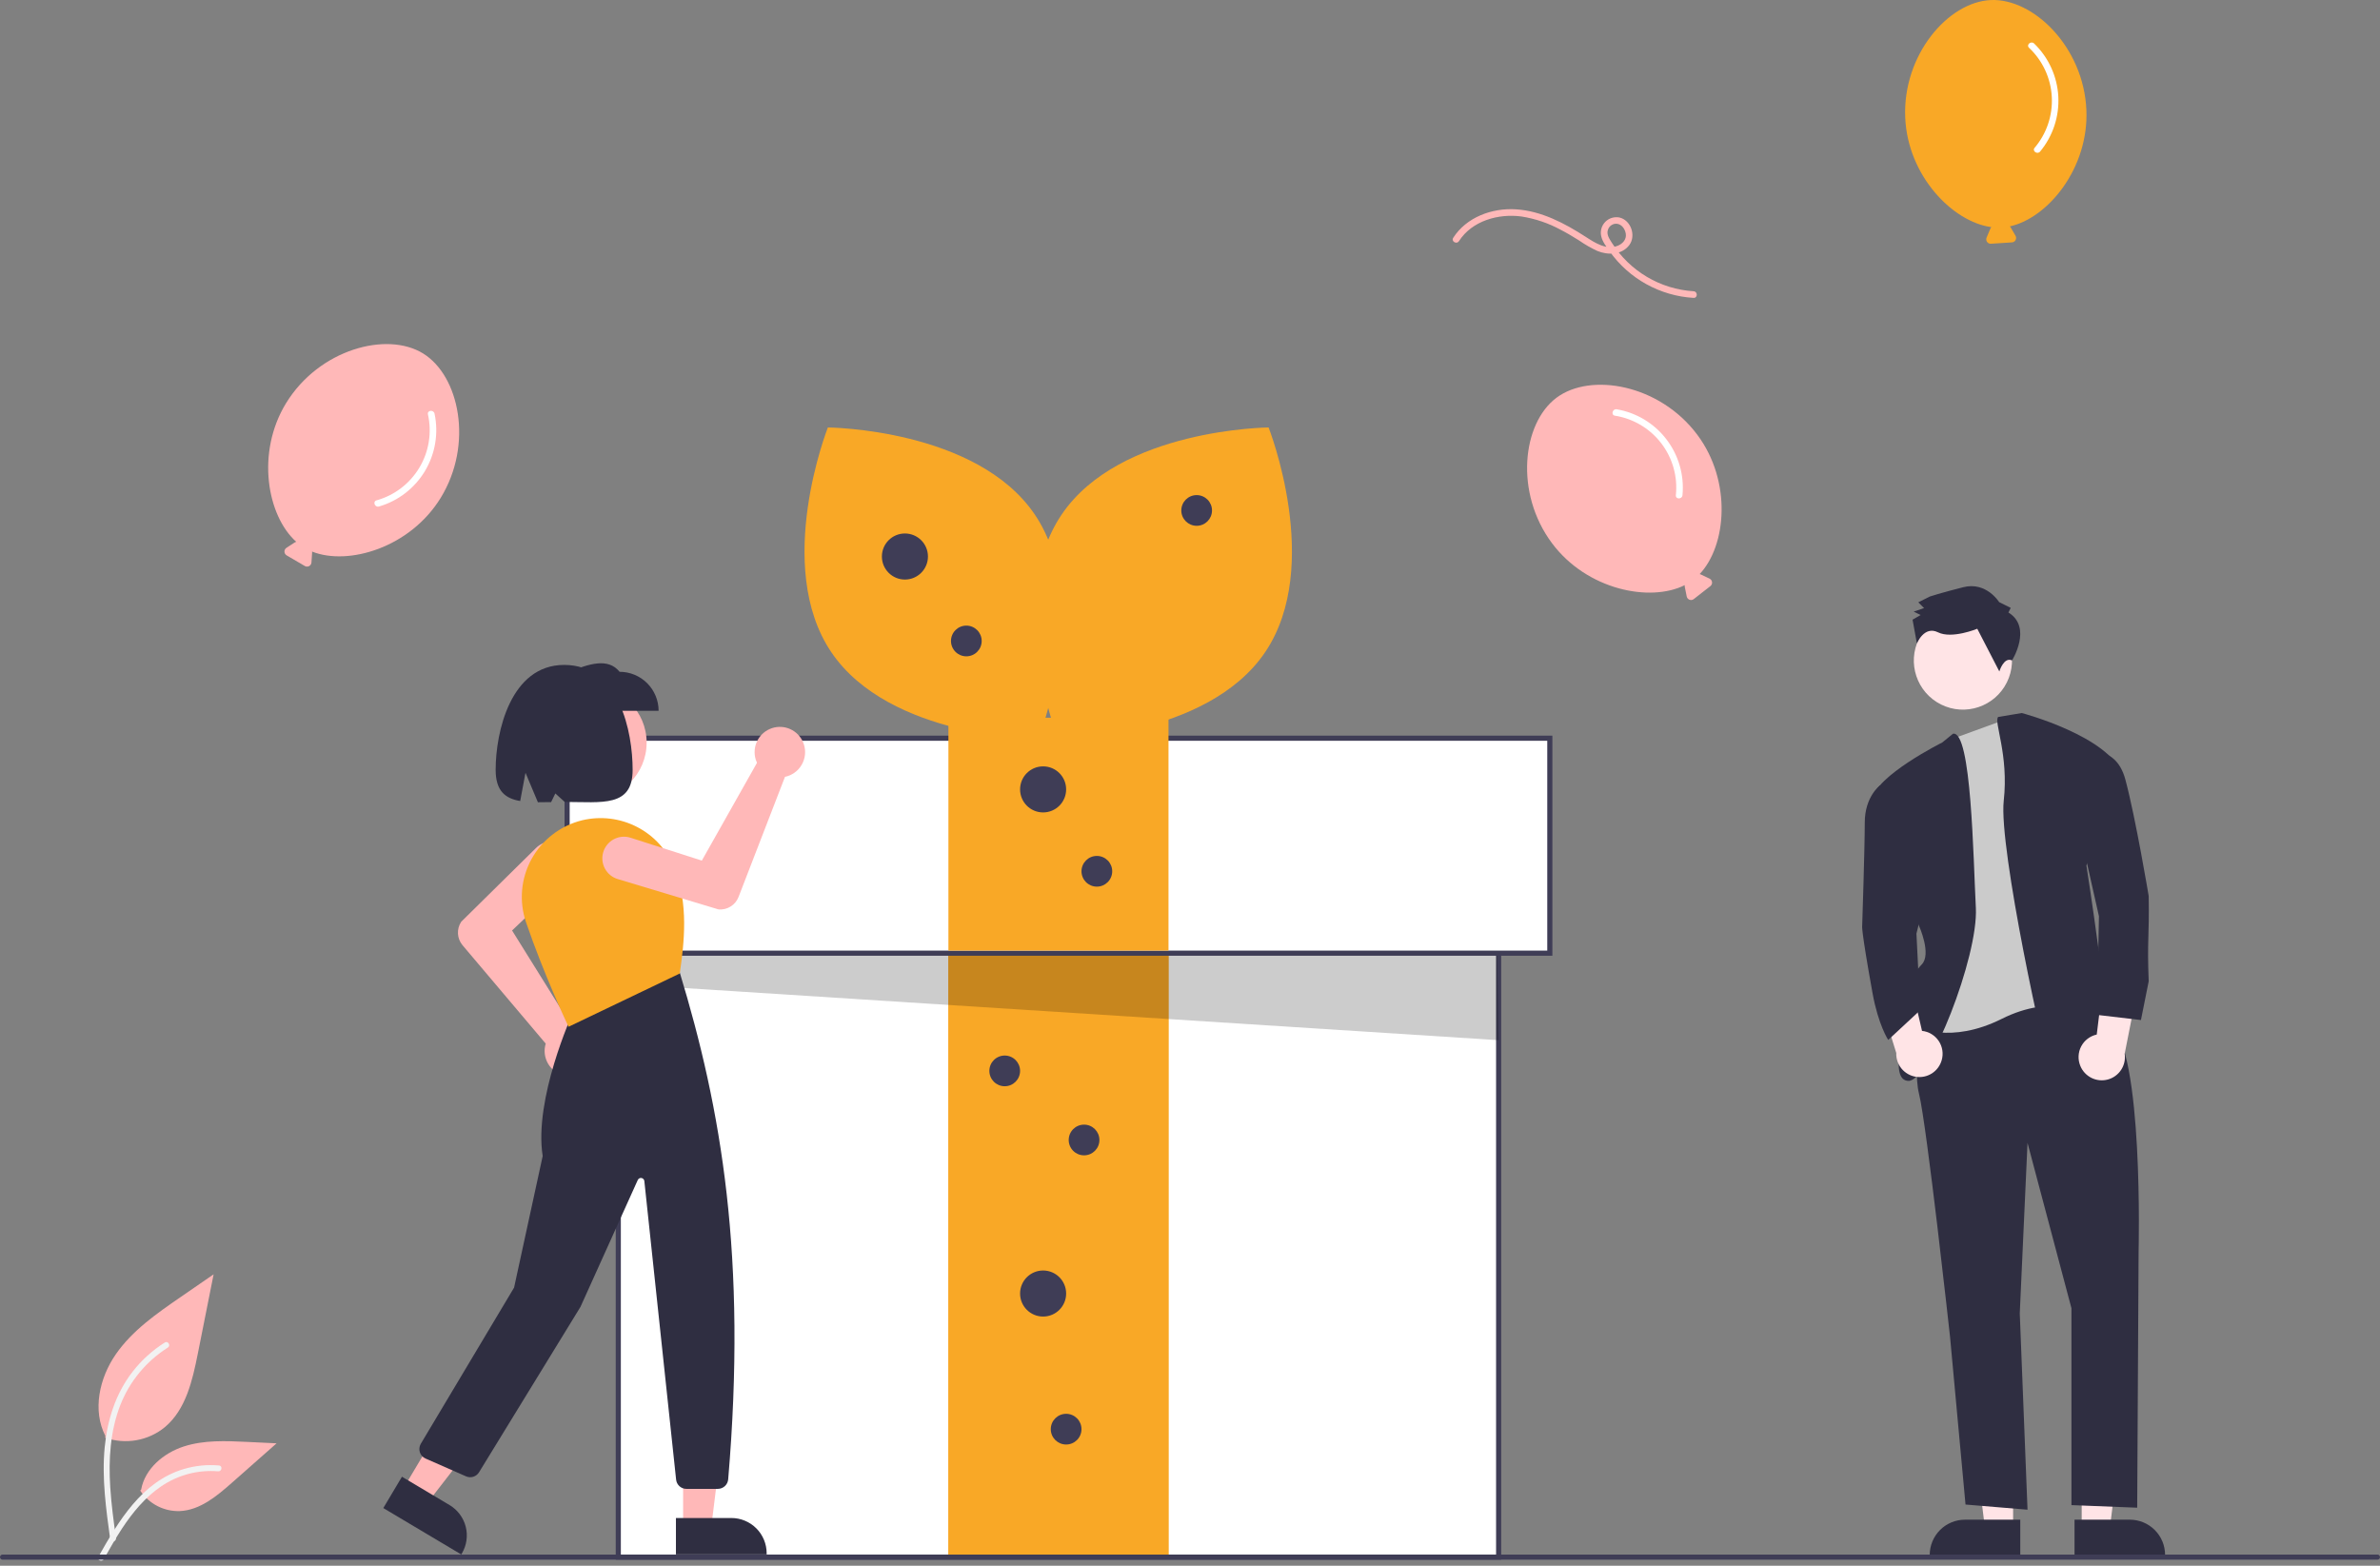 <svg width="190" height="125" viewBox="0 0 190 125" fill="none" xmlns="http://www.w3.org/2000/svg">
<rect x="0" y="0" width="190" height="125" fill="#808080" stroke="none"/>
<g clip-path="url(#clip0_693_18952)">
<path d="M8.389 114.773C9.191 115.055 10.051 115.126 10.888 114.978C11.725 114.831 12.509 114.471 13.166 113.932C14.839 112.527 15.364 110.214 15.791 108.072L17.053 101.735L14.41 103.555C12.509 104.864 10.566 106.215 9.249 108.111C7.933 110.007 7.359 112.595 8.416 114.646" fill="#FFB8B8"/>
<path d="M8.797 122.886C8.465 120.463 8.122 118.007 8.356 115.558C8.563 113.382 9.227 111.257 10.579 109.515C11.296 108.591 12.169 107.801 13.158 107.177C13.416 107.015 13.653 107.423 13.396 107.585C11.685 108.667 10.361 110.264 9.616 112.146C8.793 114.24 8.661 116.522 8.802 118.745C8.888 120.09 9.07 121.426 9.253 122.76C9.268 122.821 9.258 122.884 9.228 122.938C9.197 122.992 9.147 123.033 9.088 123.051C9.028 123.067 8.963 123.059 8.909 123.028C8.854 122.997 8.814 122.946 8.797 122.886L8.797 122.886Z" fill="#F2F2F2"/>
<path d="M11.192 118.997C11.535 119.52 12.008 119.945 12.564 120.232C13.119 120.519 13.74 120.658 14.365 120.635C15.971 120.559 17.31 119.438 18.515 118.374L22.081 115.226L19.721 115.113C18.024 115.031 16.284 114.955 14.667 115.479C13.051 116.003 11.56 117.262 11.265 118.935" fill="#FFB8B8"/>
<path d="M7.857 124.28C9.458 121.446 11.316 118.296 14.636 117.289C15.559 117.01 16.526 116.91 17.487 116.995C17.79 117.021 17.714 117.488 17.412 117.462C15.802 117.328 14.195 117.753 12.862 118.665C11.579 119.539 10.58 120.753 9.734 122.04C9.216 122.829 8.752 123.651 8.289 124.472C8.14 124.735 7.707 124.545 7.857 124.28Z" fill="#F2F2F2"/>
<path d="M119.639 64.451H49.36V124.311H119.639V64.451Z" fill="white"/>
<path d="M119.843 124.515H49.155V64.246H119.843V124.515ZM49.564 124.106H119.435V64.655H49.564V124.106Z" fill="#3F3D56"/>
<path d="M93.284 76.096H75.714V124.311H93.284V76.096Z" fill="#F9A826"/>
<path d="M93.284 76.096H75.714V124.311H93.284V76.096Z" fill="#F9A826"/>
<path opacity="0.2" d="M49.564 68.843V78.555L119.639 83.042L119.433 71.058L49.564 68.843Z" fill="black"/>
<path d="M123.725 58.934H45.274V76.096H123.725V58.934Z" fill="white"/>
<path d="M123.93 76.3H45.069V58.73H123.93V76.3ZM45.478 75.891H123.521V59.139H45.478V75.891Z" fill="#3F3D56"/>
<path d="M93.284 57.3H75.714V75.891H93.284V57.3Z" fill="#F9A826"/>
<path d="M82.618 41.09C87.256 47.965 82.886 59.023 82.886 59.023C82.886 59.023 70.997 58.933 66.359 52.058C61.721 45.183 66.091 34.126 66.091 34.126C66.091 34.126 77.98 34.215 82.618 41.09Z" fill="#F9A826"/>
<path d="M84.746 41.09C80.108 47.965 84.478 59.023 84.478 59.023C84.478 59.023 96.367 58.933 101.005 52.058C105.643 45.183 101.274 34.126 101.274 34.126C101.274 34.126 89.384 34.215 84.746 41.09Z" fill="#F9A826"/>
<path d="M72.241 46.268C73.257 46.268 74.08 45.444 74.08 44.429C74.08 43.413 73.257 42.59 72.241 42.59C71.226 42.59 70.403 43.413 70.403 44.429C70.403 45.444 71.226 46.268 72.241 46.268Z" fill="#3F3D56"/>
<path d="M83.273 64.859C84.289 64.859 85.112 64.036 85.112 63.02C85.112 62.005 84.289 61.182 83.273 61.182C82.258 61.182 81.435 62.005 81.435 63.02C81.435 64.036 82.258 64.859 83.273 64.859Z" fill="#3F3D56"/>
<path d="M83.273 105.106C84.289 105.106 85.112 104.283 85.112 103.268C85.112 102.252 84.289 101.429 83.273 101.429C82.258 101.429 81.435 102.252 81.435 103.268C81.435 104.283 82.258 105.106 83.273 105.106Z" fill="#3F3D56"/>
<path d="M77.144 52.397C77.822 52.397 78.37 51.848 78.37 51.171C78.37 50.494 77.822 49.945 77.144 49.945C76.468 49.945 75.919 50.494 75.919 51.171C75.919 51.848 76.468 52.397 77.144 52.397Z" fill="#3F3D56"/>
<path d="M95.532 41.977C96.209 41.977 96.757 41.428 96.757 40.752C96.757 40.075 96.209 39.526 95.532 39.526C94.855 39.526 94.306 40.075 94.306 40.752C94.306 41.428 94.855 41.977 95.532 41.977Z" fill="#3F3D56"/>
<path d="M87.564 70.784C88.241 70.784 88.79 70.235 88.79 69.558C88.79 68.881 88.241 68.332 87.564 68.332C86.887 68.332 86.338 68.881 86.338 69.558C86.338 70.235 86.887 70.784 87.564 70.784Z" fill="#3F3D56"/>
<path d="M80.209 86.719C80.886 86.719 81.435 86.171 81.435 85.493C81.435 84.817 80.886 84.268 80.209 84.268C79.532 84.268 78.983 84.817 78.983 85.493C78.983 86.171 79.532 86.719 80.209 86.719Z" fill="#3F3D56"/>
<path d="M86.543 92.235C87.219 92.235 87.768 91.687 87.768 91.01C87.768 90.333 87.219 89.784 86.543 89.784C85.865 89.784 85.317 90.333 85.317 91.01C85.317 91.687 85.865 92.235 86.543 92.235Z" fill="#3F3D56"/>
<path d="M85.112 115.321C85.789 115.321 86.338 114.773 86.338 114.096C86.338 113.419 85.789 112.87 85.112 112.87C84.435 112.87 83.886 113.419 83.886 114.096C83.886 114.773 84.435 115.321 85.112 115.321Z" fill="#3F3D56"/>
<path d="M160.711 122.054L158.469 122.054L157.402 113.407L160.711 113.407L160.711 122.054Z" fill="#FFE4E6"/>
<path d="M161.282 124.227L154.053 124.227V124.135C154.054 123.389 154.35 122.674 154.878 122.146C155.405 121.618 156.121 121.322 156.867 121.322H156.867L161.282 121.322L161.282 124.227Z" fill="#2F2E41"/>
<path d="M166.186 122.054L168.428 122.054L169.494 113.407L166.186 113.407L166.186 122.054Z" fill="#FFE4E6"/>
<path d="M165.614 121.322L170.029 121.322H170.03C170.776 121.322 171.491 121.618 172.019 122.146C172.547 122.674 172.843 123.389 172.843 124.135V124.227L165.614 124.227L165.614 121.322Z" fill="#2F2E41"/>
<path d="M160.212 54.478C161.175 52.54 160.385 50.189 158.447 49.226C156.509 48.263 154.157 49.053 153.194 50.991C152.231 52.929 153.022 55.281 154.96 56.244C156.898 57.207 159.249 56.416 160.212 54.478Z" fill="#FFE4E6"/>
<path d="M153.818 79.691C153.818 79.691 152.58 84.847 153.199 87.322C153.818 89.796 155.674 106.708 155.674 106.708L156.911 120.113L161.861 120.525L161.242 104.852L161.861 91.24L165.367 104.439V120.159L170.616 120.366L170.729 99.902C170.729 99.902 171.141 83.816 168.46 81.754C165.779 79.691 165.367 79.279 165.367 79.279L153.818 79.691Z" fill="#2F2E41"/>
<path d="M161.29 57.006L165.986 59.48L166.604 80.928C166.604 80.928 163.923 79.279 159.799 81.341C155.674 83.403 152.993 81.96 152.993 81.96L155.468 72.679L154.437 60.305L155.911 58.967L161.29 57.006Z" fill="#CBCBCB"/>
<path d="M155.912 58.576L155.055 59.274C155.055 59.274 149.693 61.955 149.487 63.811L153.199 73.917C153.199 73.917 154.23 76.185 153.405 77.01C152.58 77.835 151.755 79.897 151.962 80.928C152.168 81.96 150.724 86.291 152.374 86.291C154.024 86.291 157.942 76.391 157.736 72.473C157.53 68.555 157.387 58.291 155.912 58.576Z" fill="#2F2E41"/>
<path d="M159.517 57.238L161.406 56.924C161.406 56.924 168.418 58.78 169.449 61.873L166.562 69.091C166.562 69.091 168.624 82.29 168.005 82.29H167.387C167.387 82.29 169.036 83.528 168.005 83.94C166.974 84.353 164.499 87.652 163.881 86.209C163.262 84.765 159.55 67.648 159.962 63.935C160.375 60.223 159.151 57.627 159.517 57.238Z" fill="#2F2E41"/>
<path d="M160.337 48.898L160.52 48.529L159.597 48.07C159.597 48.07 158.578 46.412 156.734 46.878C154.891 47.344 154.062 47.623 154.062 47.623L153.141 48.086L153.603 48.546L152.773 48.825L153.328 49.1L152.683 49.471L153.03 51.37C153.03 51.37 153.606 49.93 154.714 50.48C155.823 51.031 157.85 50.196 157.85 50.196L159.611 53.604C159.611 53.604 159.974 52.409 160.622 52.728C160.622 52.728 162.276 50.092 160.337 48.898Z" fill="#2F2E41"/>
<path d="M166.073 85.087C165.971 84.838 165.925 84.57 165.938 84.301C165.951 84.033 166.022 83.77 166.148 83.533C166.273 83.295 166.449 83.087 166.663 82.925C166.877 82.762 167.124 82.649 167.387 82.592L168.181 76.106L170.768 78.306L169.617 84.128C169.683 84.576 169.582 85.032 169.334 85.411C169.086 85.789 168.708 86.064 168.271 86.182C167.834 86.3 167.369 86.254 166.964 86.052C166.559 85.85 166.242 85.507 166.073 85.087Z" fill="#FFE4E6"/>
<path d="M155.009 84.64C155.084 84.382 155.102 84.111 155.06 83.845C155.019 83.579 154.92 83.326 154.77 83.103C154.62 82.88 154.423 82.692 154.193 82.553C153.963 82.414 153.705 82.328 153.438 82.299L151.961 75.934L149.622 78.396L151.383 84.063C151.365 84.515 151.514 84.958 151.8 85.308C152.087 85.658 152.493 85.891 152.94 85.962C153.387 86.034 153.844 85.938 154.226 85.695C154.607 85.451 154.886 85.076 155.009 84.64H155.009Z" fill="#FFE4E6"/>
<path d="M166.172 60.193C166.172 60.193 168.854 59.161 169.678 62.255C170.503 65.348 171.535 71.535 171.535 71.535C171.586 74.976 171.403 74.976 171.535 78.341L170.916 81.434L167.41 81.022L167.563 73.147L165.76 65.142L166.172 60.193Z" fill="#2F2E41"/>
<path d="M151.343 62.574L150.072 62.71C150.072 62.71 148.868 63.605 148.868 65.667C148.868 67.73 148.662 73.917 148.662 73.917C148.662 73.917 148.545 74.061 149.487 79.279C149.946 81.822 150.739 83.022 150.739 83.022L153.299 80.644L152.993 74.535L153.818 71.236L151.343 62.574Z" fill="#2F2E41"/>
<path d="M189.796 124.515H0.204C0.15 124.515 0.098 124.493 0.06 124.455C0.022 124.417 0 124.365 0 124.311C0 124.257 0.022 124.205 0.06 124.166C0.098 124.128 0.15 124.106 0.204 124.106H189.796C189.85 124.106 189.902 124.128 189.94 124.166C189.978 124.205 190 124.257 190 124.311C190 124.365 189.978 124.417 189.94 124.455C189.902 124.493 189.85 124.515 189.796 124.515Z" fill="#3F3D56"/>
<path d="M47.122 63.789C49.607 63.789 51.622 61.775 51.622 59.289C51.622 56.804 49.607 54.789 47.122 54.789C44.636 54.789 42.622 56.804 42.622 59.289C42.622 61.775 44.636 63.789 47.122 63.789Z" fill="#FFB8B8"/>
<path d="M45.497 85.918C45.44 85.918 45.383 85.916 45.326 85.911C45.043 85.887 44.768 85.804 44.52 85.667C44.271 85.529 44.054 85.341 43.883 85.114C43.713 84.887 43.592 84.627 43.528 84.35C43.465 84.073 43.461 83.786 43.517 83.507C43.53 83.443 43.547 83.379 43.566 83.316L36.924 75.46C36.708 75.202 36.58 74.881 36.561 74.545C36.541 74.209 36.63 73.876 36.815 73.594L36.827 73.579L42.806 67.684C43.133 67.362 43.573 67.183 44.032 67.187C44.49 67.19 44.928 67.375 45.25 67.701C45.572 68.028 45.751 68.469 45.748 68.927C45.744 69.385 45.559 69.824 45.233 70.146C45.225 70.153 45.218 70.16 45.21 70.168L40.88 74.284L45.62 81.892C45.71 81.897 45.8 81.908 45.888 81.925C46.378 82.023 46.815 82.3 47.112 82.701C47.41 83.103 47.548 83.601 47.5 84.099C47.451 84.596 47.219 85.058 46.849 85.394C46.479 85.731 45.997 85.917 45.497 85.918H45.497Z" fill="#FFB8B8"/>
<path d="M54.534 121.922H56.78L57.849 113.258L54.533 113.258L54.534 121.922Z" fill="#FFB8B8"/>
<path d="M53.961 121.189L58.385 121.188H58.385C59.132 121.188 59.849 121.485 60.378 122.014C60.907 122.543 61.204 123.26 61.204 124.008V124.099L53.961 124.1L53.961 121.189Z" fill="#2F2E41"/>
<path d="M32.206 118.816L34.136 119.966L39.488 113.068L36.639 111.371L32.206 118.816Z" fill="#FFB8B8"/>
<path d="M32.089 117.893L35.89 120.156L35.891 120.156C36.533 120.539 36.997 121.161 37.181 121.886C37.365 122.61 37.253 123.378 36.871 124.021L36.87 124.021L36.824 124.1L30.6 120.394L32.089 117.893Z" fill="#2F2E41"/>
<path d="M57.31 118.862H54.795C54.591 118.862 54.395 118.787 54.243 118.651C54.092 118.514 53.996 118.327 53.975 118.124L51.439 94.287C51.433 94.227 51.407 94.171 51.365 94.127C51.324 94.083 51.269 94.054 51.209 94.045C51.15 94.035 51.089 94.045 51.035 94.074C50.982 94.103 50.94 94.148 50.915 94.203L46.34 104.333L38.241 117.54C38.136 117.709 37.974 117.835 37.784 117.895C37.594 117.954 37.389 117.943 37.206 117.863L33.97 116.44C33.863 116.393 33.767 116.323 33.689 116.237C33.611 116.15 33.552 116.047 33.517 115.936C33.481 115.824 33.47 115.707 33.483 115.591C33.497 115.474 33.535 115.362 33.594 115.262L41.04 102.795L43.324 92.291C42.605 87.736 45.684 80.963 45.715 80.895L45.731 80.862L54.212 77.547L54.254 77.599C57.599 88.575 59.637 100.387 58.132 118.106C58.114 118.312 58.019 118.503 57.867 118.643C57.715 118.782 57.517 118.861 57.31 118.862Z" fill="#2F2E41"/>
<path d="M45.389 81.972L45.35 81.889C45.331 81.849 43.445 77.872 41.991 73.621C41.712 72.799 41.606 71.928 41.681 71.063C41.756 70.198 42.01 69.358 42.426 68.596C42.848 67.826 43.425 67.152 44.121 66.617C44.816 66.082 45.616 65.698 46.468 65.487C47.948 65.133 49.505 65.322 50.857 66.019C52.209 66.717 53.266 67.877 53.834 69.288C54.987 72.172 54.62 75.25 54.274 77.67L54.267 77.719L54.223 77.74L45.389 81.972Z" fill="#F9A826"/>
<path d="M52.578 56.747H45.432V53.632C47.001 53.009 48.536 52.479 49.463 53.632C50.289 53.632 51.082 53.96 51.666 54.544C52.25 55.129 52.578 55.921 52.578 56.747H52.578Z" fill="#2F2E41"/>
<path d="M45.037 53.083C40.765 53.083 39.569 58.437 39.569 61.458C39.569 63.143 40.331 63.745 41.528 63.949L41.951 61.694L42.941 64.046C43.277 64.048 43.631 64.041 43.997 64.035L44.333 63.343L45.081 64.022C48.08 64.027 50.504 64.464 50.504 61.458C50.504 58.437 49.456 53.083 45.037 53.083Z" fill="#2F2E41"/>
<path d="M64.025 59.075C64.052 59.125 64.078 59.176 64.101 59.229C64.216 59.489 64.274 59.77 64.273 60.054C64.272 60.338 64.211 60.618 64.093 60.877C63.976 61.136 63.806 61.367 63.593 61.555C63.38 61.743 63.13 61.884 62.859 61.969C62.796 61.989 62.732 62.005 62.667 62.017L58.958 71.613C58.835 71.926 58.615 72.192 58.329 72.37C58.043 72.549 57.708 72.63 57.372 72.603L57.354 72.6L49.314 70.179C48.875 70.047 48.507 69.746 48.291 69.342C48.074 68.938 48.027 68.465 48.159 68.026C48.291 67.588 48.592 67.22 48.995 67.003C49.399 66.786 49.872 66.738 50.31 66.87C50.32 66.873 50.33 66.876 50.34 66.879L56.029 68.705L60.433 60.897C60.394 60.816 60.361 60.733 60.334 60.647C60.185 60.17 60.218 59.654 60.428 59.2C60.637 58.746 61.008 58.386 61.468 58.191C61.928 57.995 62.445 57.977 62.917 58.14C63.39 58.304 63.785 58.637 64.025 59.075L64.025 59.075Z" fill="#FFB8B8"/>
<path d="M135.496 34.704C132.491 30.682 126.99 29.712 124.256 31.754C121.523 33.797 120.895 39.347 123.901 43.369C126.683 47.092 131.723 48.108 134.499 46.713C134.49 46.756 134.489 46.801 134.497 46.845L134.654 47.619C134.666 47.678 134.693 47.733 134.732 47.778C134.771 47.824 134.821 47.859 134.877 47.88C134.934 47.901 134.995 47.907 135.054 47.898C135.114 47.888 135.17 47.864 135.217 47.827L136.543 46.791C136.59 46.754 136.627 46.706 136.651 46.65C136.674 46.595 136.683 46.534 136.676 46.475C136.67 46.415 136.648 46.358 136.613 46.309C136.578 46.26 136.531 46.22 136.477 46.194L135.764 45.855C135.739 45.844 135.713 45.836 135.686 45.831C137.825 43.568 138.284 38.435 135.496 34.704Z" fill="#FFB8B8"/>
<path d="M128.922 33.186C130.392 33.419 131.717 34.208 132.622 35.39C133.527 36.572 133.944 38.056 133.787 39.536C133.755 39.876 134.284 39.873 134.316 39.536C134.468 37.941 134.011 36.347 133.036 35.075C132.062 33.802 130.643 32.945 129.063 32.675C128.729 32.618 128.586 33.129 128.922 33.186Z" fill="white"/>
<path d="M35.18 39.749C37.808 35.47 36.678 30 33.77 28.214C30.863 26.428 25.473 27.895 22.845 32.173C20.413 36.134 21.331 41.193 23.653 43.257C23.609 43.265 23.567 43.281 23.529 43.305L22.868 43.736C22.817 43.769 22.776 43.814 22.748 43.867C22.72 43.921 22.706 43.98 22.708 44.04C22.709 44.1 22.726 44.159 22.757 44.211C22.787 44.263 22.831 44.306 22.883 44.337L24.334 45.186C24.386 45.216 24.445 45.233 24.505 45.234C24.565 45.235 24.625 45.221 24.678 45.193C24.731 45.165 24.776 45.123 24.809 45.073C24.842 45.022 24.861 44.964 24.865 44.904L24.917 44.116C24.918 44.089 24.916 44.061 24.911 44.034C27.803 45.187 32.743 43.718 35.18 39.749Z" fill="#FFB8B8"/>
<path d="M34.163 33.079C34.489 34.531 34.245 36.053 33.481 37.331C32.717 38.609 31.492 39.545 30.058 39.945C29.731 40.04 29.929 40.532 30.254 40.437C31.793 39.989 33.105 38.975 33.928 37.6C34.75 36.224 35.023 34.589 34.69 33.021C34.619 32.69 34.092 32.746 34.163 33.079Z" fill="white"/>
<path d="M166.56 8.77C166.34 3.754 162.34 -0.145 158.931 0.004C155.522 0.153 151.878 4.387 152.098 9.403C152.301 14.047 155.895 17.723 158.975 18.133C158.943 18.164 158.917 18.201 158.899 18.242L158.593 18.969C158.57 19.025 158.561 19.085 158.567 19.145C158.574 19.205 158.596 19.262 158.631 19.311C158.666 19.36 158.713 19.399 158.767 19.425C158.821 19.451 158.881 19.462 158.941 19.459L160.62 19.349C160.68 19.345 160.738 19.326 160.788 19.293C160.839 19.261 160.88 19.215 160.909 19.162C160.937 19.109 160.951 19.05 160.95 18.989C160.949 18.929 160.932 18.87 160.902 18.819L160.503 18.137C160.489 18.113 160.472 18.092 160.452 18.072C163.494 17.407 166.763 13.423 166.56 8.77Z" fill="#F9A826"/>
<path d="M161.981 3.814C163.065 4.835 163.715 6.232 163.798 7.719C163.881 9.205 163.39 10.666 162.426 11.801C162.209 12.063 162.648 12.36 162.864 12.1C163.888 10.866 164.407 9.291 164.318 7.691C164.229 6.091 163.539 4.584 162.385 3.471C162.141 3.237 161.735 3.578 161.981 3.814Z" fill="white"/>
<path d="M135.201 23.251C133.887 23.169 132.612 22.776 131.479 22.105C130.346 21.433 129.388 20.503 128.684 19.391C128.487 19.076 128.229 18.729 128.366 18.341C128.413 18.192 128.51 18.063 128.64 17.977C128.77 17.89 128.926 17.85 129.081 17.863C129.484 17.912 129.744 18.306 129.793 18.683C129.85 19.111 129.548 19.448 129.175 19.607C128.263 19.995 127.344 19.395 126.601 18.915C124.91 17.823 123.049 16.834 121 16.71C119.103 16.595 117.07 17.338 116.015 18.983C115.83 19.271 116.288 19.537 116.472 19.25C117.518 17.619 119.633 17.033 121.472 17.285C122.568 17.459 123.626 17.818 124.6 18.348C125.106 18.61 125.596 18.901 126.076 19.206C126.533 19.525 127.018 19.803 127.524 20.036C128.368 20.383 129.485 20.356 130.075 19.558C130.625 18.813 130.2 17.573 129.28 17.363C129.078 17.324 128.869 17.335 128.673 17.395C128.476 17.456 128.298 17.564 128.154 17.711C128.009 17.858 127.904 18.038 127.846 18.235C127.788 18.433 127.781 18.641 127.824 18.842C127.915 19.281 128.246 19.71 128.501 20.069C129.269 21.149 130.27 22.044 131.43 22.686C132.589 23.328 133.878 23.703 135.201 23.781C135.542 23.798 135.541 23.268 135.201 23.251H135.201Z" fill="#FFB8B8"/>
</g>
<defs>
<clipPath id="clip0_693_18952">
<rect width="190" height="124.598" fill="white"/>
</clipPath>
</defs>
</svg>
